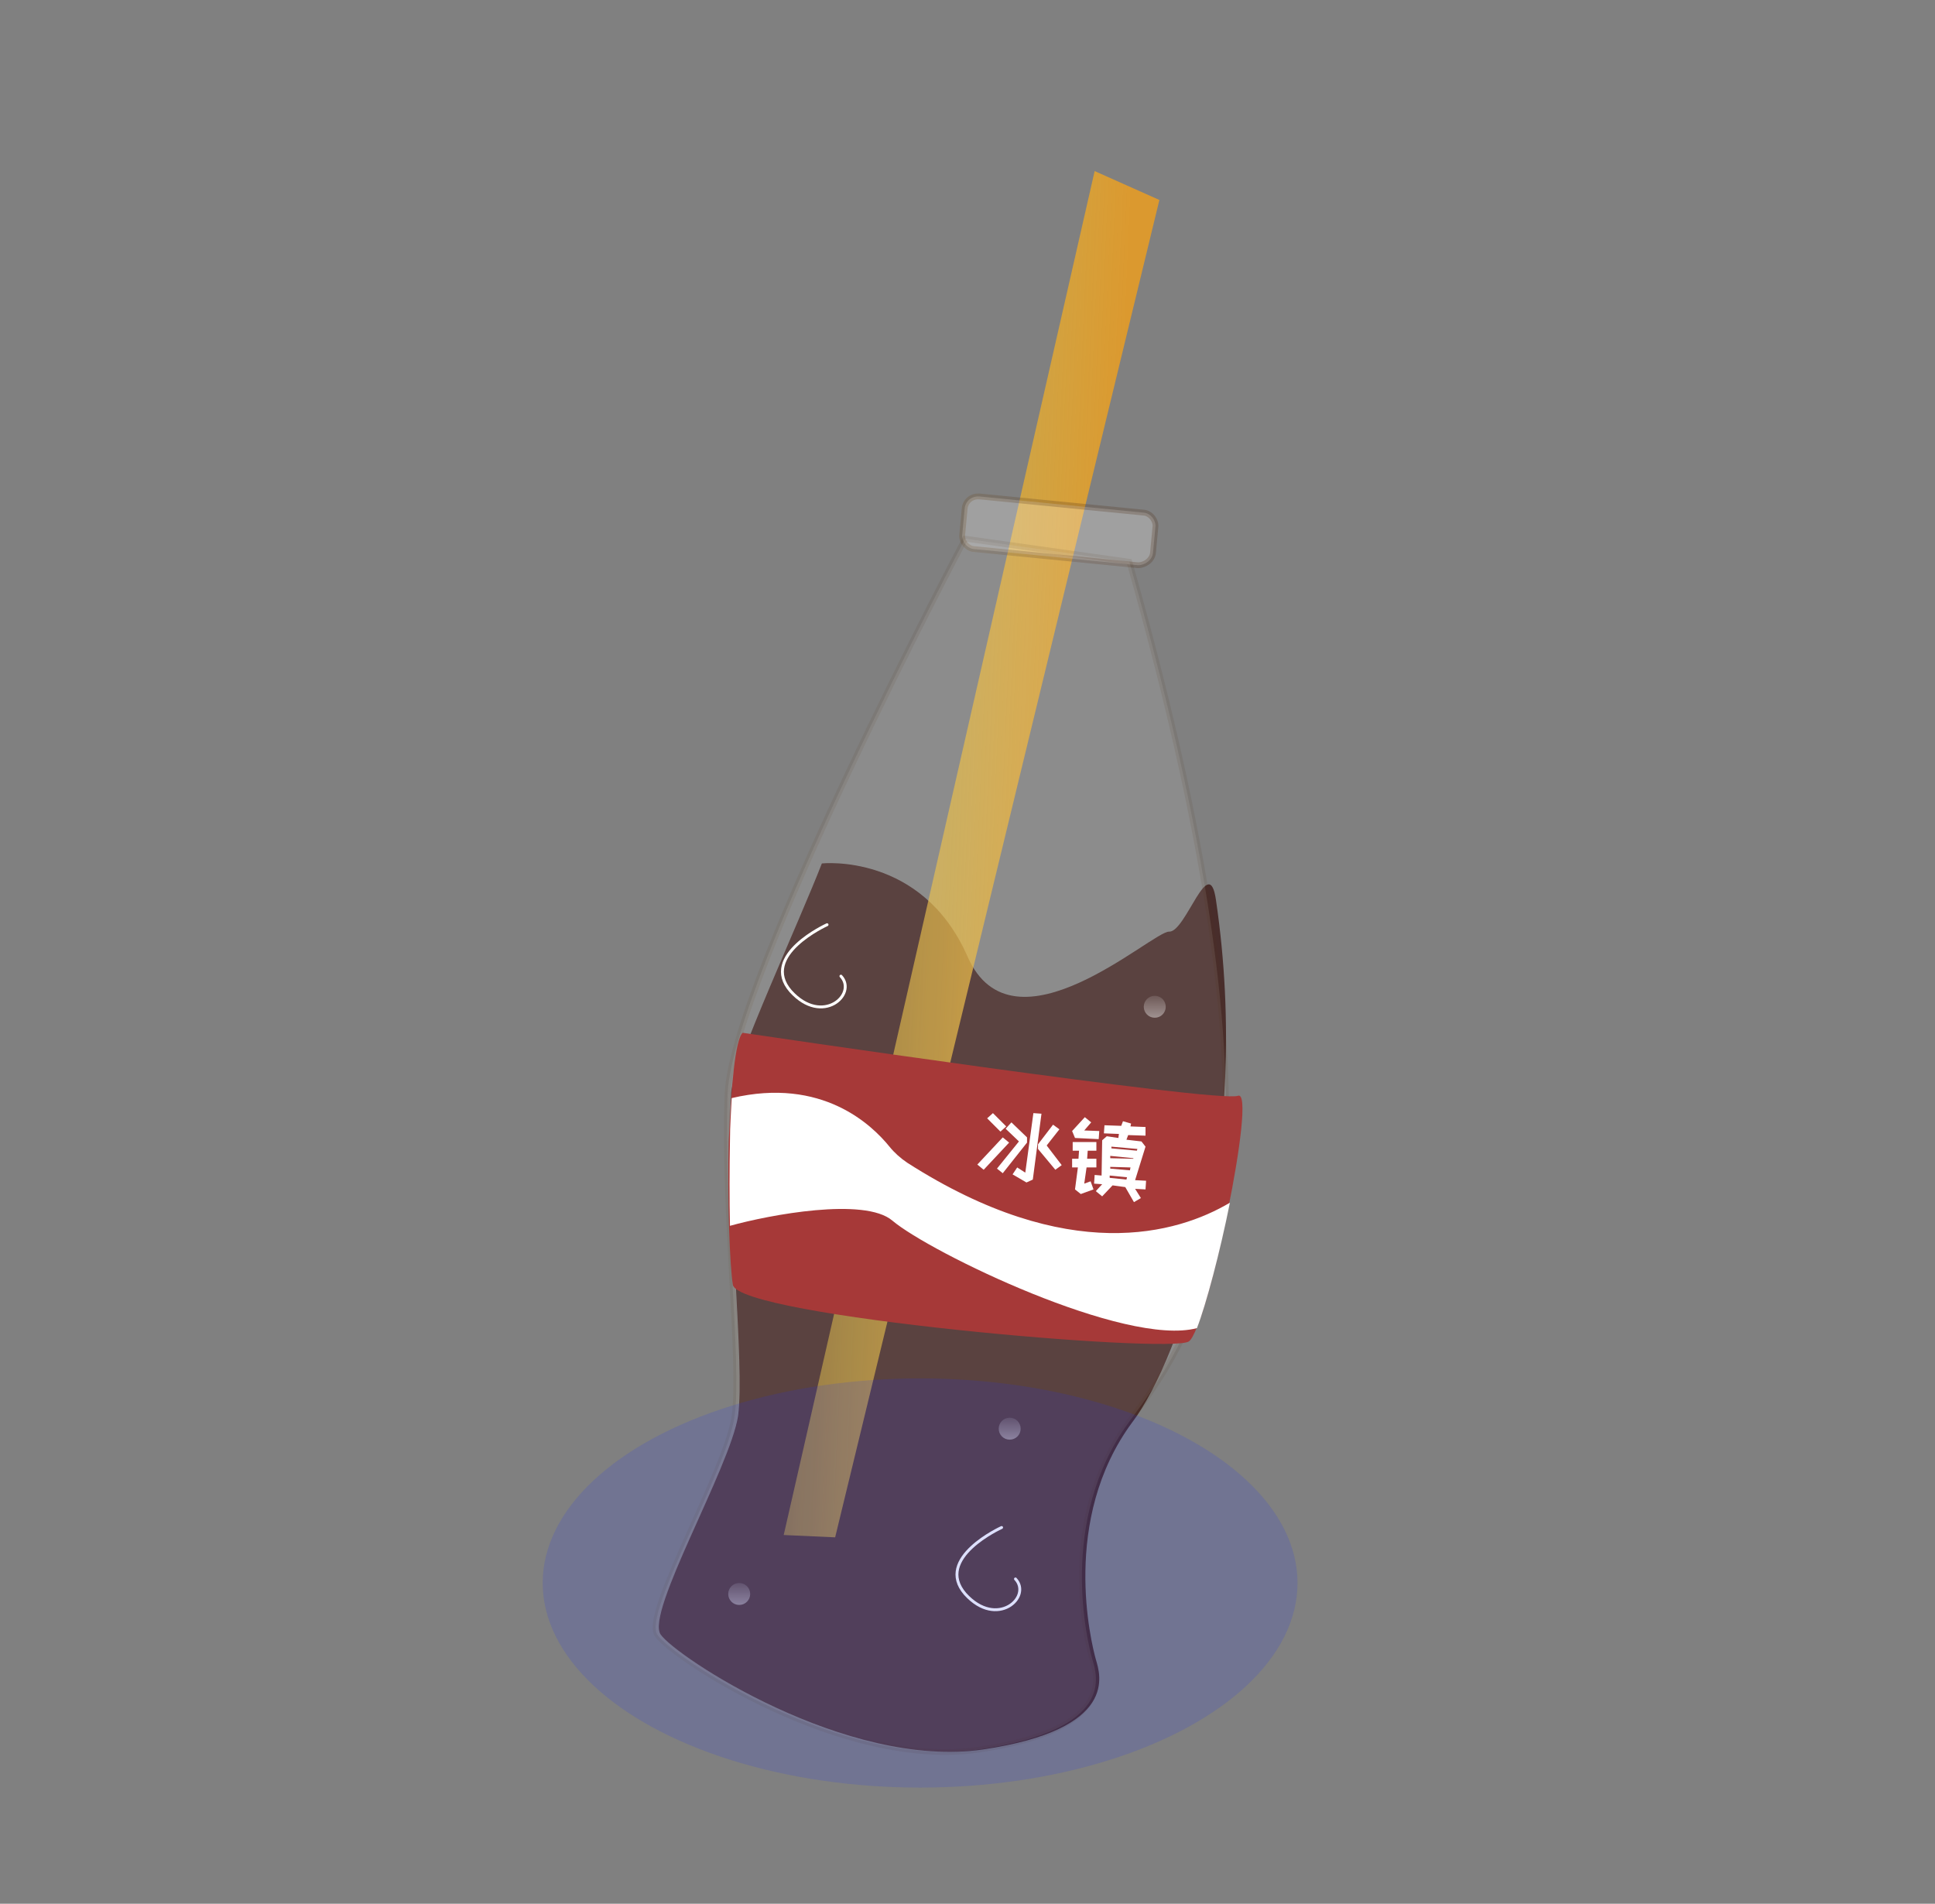 <?xml version="1.0" encoding="utf-8"?>
<!-- Generator: Adobe Illustrator 24.0.1, SVG Export Plug-In . SVG Version: 6.00 Build 0)  -->
<svg version="1.1" id="图层_1" xmlns="http://www.w3.org/2000/svg" xmlns:xlink="http://www.w3.org/1999/xlink" x="0px" y="0px"
	 viewBox="0 0 334.8 329.4" style="enable-background:new 0 0 334.8 329.4;" xml:space="preserve">
<rect x="0" y="0" width="334.8" height="329.4" fill="#808080" stroke="none"/>
<style type="text/css">
	.st0{opacity:0.15;fill:#2131F9;enable-background:new    ;}
	.st1{fill:#210C04;}
	.st2{fill:#FFFFFF;}
	.st3{fill:url(#SVGID_1_);}
	.st4{opacity:0.56;fill:url(#SVGID_2_);enable-background:new    ;}
	.st5{fill:url(#SVGID_3_);}
	.st6{fill:url(#SVGID_4_);}
	.st7{fill:#E22F3D;}
	.st8{fill:none;stroke:#FFFFFF;stroke-miterlimit:10;}
	.st9{fill:none;stroke:#FFFFFF;stroke-width:3;stroke-miterlimit:10;}
	.st10{opacity:0.93;fill:#442725;enable-background:new    ;}
	.st11{fill:url(#SVGID_5_);}
	.st12{fill:none;stroke:#FFFFFF;stroke-width:0.5;stroke-linecap:round;stroke-miterlimit:10;}
	.st13{opacity:0.25;fill:#FFFFFF;stroke:url(#SVGID_6_);stroke-miterlimit:10;enable-background:new    ;}
	.st14{opacity:0.1;fill:#FFFFFF;stroke:url(#SVGID_7_);stroke-miterlimit:10;enable-background:new    ;}
	.st15{fill:#A63938;}
	.st16{opacity:0.4;fill:url(#SVGID_8_);enable-background:new    ;}
	.st17{opacity:0.4;fill:url(#SVGID_9_);enable-background:new    ;}
	.st18{opacity:0.4;fill:url(#SVGID_10_);enable-background:new    ;}
	.st19{fill:url(#SVGID_11_);}
	.st20{fill:url(#SVGID_12_);}
	.st21{fill:url(#SVGID_13_);}
	.st22{fill:#F6E3D8;}
	.st23{fill:url(#SVGID_14_);}
	.st24{fill:url(#SVGID_15_);}
	.st25{fill:url(#SVGID_16_);}
	.st26{fill:url(#SVGID_17_);}
	.st27{fill:url(#SVGID_18_);}
	.st28{fill:url(#SVGID_19_);}
	.st29{fill:url(#SVGID_20_);}
	.st30{fill:url(#SVGID_21_);}
	.st31{fill:url(#SVGID_22_);}
	.st32{fill:url(#SVGID_23_);}
	.st33{fill:url(#SVGID_24_);}
	.st34{fill:url(#SVGID_25_);}
	.st35{fill:#E77974;}
	.st36{fill:#A82E22;}
	.st37{fill:#F0BAB8;}
	.st38{fill:#AE6B27;}
	.st39{fill:url(#SVGID_26_);}
	.st40{fill:url(#SVGID_27_);}
	.st41{opacity:0.44;fill:#A0A4C5;enable-background:new    ;}
	.st42{fill:#AD6823;}
	.st43{fill:url(#SVGID_28_);}
	.st44{opacity:0.47;fill:url(#SVGID_29_);enable-background:new    ;}
	.st45{fill:url(#SVGID_30_);}
	.st46{fill:url(#SVGID_31_);}
	.st47{fill:url(#SVGID_32_);}
	.st48{fill:url(#SVGID_33_);}
	.st49{fill:url(#SVGID_34_);}
	.st50{fill:url(#SVGID_35_);}
	.st51{fill:url(#SVGID_36_);}
	.st52{fill:url(#SVGID_37_);}
	.st53{fill:url(#SVGID_38_);}
	.st54{fill:url(#SVGID_39_);}
	.st55{fill:url(#SVGID_40_);}
	.st56{fill:url(#SVGID_41_);}
	.st57{fill:url(#SVGID_42_);}
	.st58{fill:url(#SVGID_43_);}
	.st59{fill:url(#SVGID_44_);}
	.st60{fill:url(#SVGID_45_);}
	.st61{fill:url(#SVGID_46_);}
	.st62{fill:url(#SVGID_47_);}
	.st63{fill:url(#SVGID_48_);}
	.st64{fill:url(#SVGID_49_);}
	.st65{fill:url(#SVGID_50_);}
	.st66{fill:url(#SVGID_51_);}
	.st67{fill:url(#SVGID_52_);}
	.st68{fill:url(#SVGID_53_);}
	.st69{fill:url(#SVGID_54_);}
	.st70{fill:url(#SVGID_55_);}
	.st71{fill:#F1E7B2;}
	.st72{fill:url(#SVGID_56_);}
	.st73{fill:url(#SVGID_57_);}
	.st74{fill:url(#SVGID_58_);}
	.st75{fill:url(#SVGID_59_);}
	.st76{fill:url(#SVGID_60_);}
	.st77{fill:url(#SVGID_61_);stroke:#FCFCFC;stroke-miterlimit:10;}
	.st78{fill:url(#SVGID_62_);}
	.st79{fill:url(#SVGID_63_);}
	.st80{fill:url(#SVGID_64_);}
	.st81{fill:#C0E0F3;}
	.st82{opacity:0.29;}
	.st83{fill:url(#SVGID_65_);}
	.st84{fill:#74B5F2;}
	.st85{fill:#6AB6E3;}
	.st86{fill:url(#SVGID_66_);}
	.st87{fill:url(#SVGID_67_);}
	.st88{fill:url(#SVGID_68_);}
	.st89{fill:url(#SVGID_69_);}
	.st90{fill:url(#SVGID_70_);}
	.st91{fill:url(#SVGID_71_);}
	.st92{fill:url(#SVGID_72_);}
	.st93{fill:url(#SVGID_73_);}
	.st94{fill:url(#SVGID_74_);}
	.st95{fill:url(#SVGID_75_);}
	.st96{fill:url(#SVGID_76_);}
	.st97{fill:url(#SVGID_77_);}
	.st98{fill:url(#SVGID_78_);}
	.st99{fill:url(#SVGID_79_);}
	.st100{fill:url(#SVGID_80_);}
	.st101{fill:url(#SVGID_81_);}
	.st102{fill:url(#SVGID_82_);}
	.st103{enable-background:new    ;}
	.st104{fill:#2C509A;}
	.st105{fill:url(#SVGID_83_);}
	.st106{fill:url(#SVGID_84_);}
	.st107{fill:url(#SVGID_85_);}
	.st108{fill:#E24416;}
	.st109{fill:url(#SVGID_86_);}
	.st110{fill:url(#SVGID_87_);}
</style>
<g>
	<path class="st10" d="M210.4,155.8c6.3,42.7-6,79.1-14.5,90.3c-12.4,16.8-7.1,38.1-6.3,41c0.8,2.7,4,12.1-19.5,15.6
		c-23.6,3.5-53.2-16.1-55.8-19.9s12-28.8,13.4-37.8c1.2-9.1-2-35.8-1.2-55.9c0.3-4.7,12-30.1,15.7-39.7c0,0,17.3-1.9,25.2,16.1
		s32.1-4.5,34.9-4.3C205.2,161.3,209.2,147.2,210.4,155.8z"/>
	
		<linearGradient id="SVGID_1_" gradientUnits="userSpaceOnUse" x1="118.598" y1="-2469.723" x2="173.323" y2="-2469.723" gradientTransform="matrix(0.999 4.395080e-02 4.395080e-02 -0.999 131.079 -2325.779)">
		<stop  offset="0" style="stop-color:#F4D240;stop-opacity:0.4"/>
		<stop  offset="0.908" style="stop-color:#DB992F"/>
	</linearGradient>
	<polygon class="st3" points="135.6,265.6 189.4,29.6 200.6,34.6 144.5,266 	"/>
	<path class="st12" d="M173.3,264.3c0,0-11.7,5.3-6.3,11.5c5.5,6.1,11.6,0.5,8.7-2.6"/>
	<path class="st12" d="M143.1,160c0,0-11.7,5.3-6.3,11.5c5.5,6.1,11.6,0.5,8.7-2.6"/>
	
		<linearGradient id="SVGID_2_" gradientUnits="userSpaceOnUse" x1="141.146" y1="-2413.104" x2="175.582" y2="-2413.104" gradientTransform="matrix(0.999 4.395080e-02 4.395080e-02 -0.999 131.079 -2325.779)">
		<stop  offset="7.541899e-02" style="stop-color:#6B4B24"/>
		<stop  offset="0.472" style="stop-color:#4E3117"/>
		<stop  offset="0.917" style="stop-color:#4E3117"/>
	</linearGradient>
	<path style="opacity:0.25;fill:#FFFFFF;stroke:url(#SVGID_2_);stroke-miterlimit:10;enable-background:new    ;" d="M196.9,97.8
		L168.5,95c-1.2-0.1-2.2-1.4-2-2.6l0.4-4.3c0.1-1.4,1.2-2.3,2.6-2.2l28.4,2.8c1.2,0.1,2.2,1.4,2,2.6l-0.4,4.3
		C199.4,96.9,198.1,97.8,196.9,97.8z"/>
	
		<linearGradient id="SVGID_3_" gradientUnits="userSpaceOnUse" x1="96.71" y1="-2520.152" x2="192.5" y2="-2520.152" gradientTransform="matrix(0.999 4.395080e-02 4.395080e-02 -0.999 131.079 -2325.779)">
		<stop  offset="7.541899e-02" style="stop-color:#6B4B24"/>
		<stop  offset="0.472" style="stop-color:#4E3117"/>
		<stop  offset="0.917" style="stop-color:#4E3117"/>
	</linearGradient>
	<path style="opacity:0.1;fill:#FFFFFF;stroke:url(#SVGID_3_);stroke-miterlimit:10;enable-background:new    ;" d="M167,93.2
		c0,0-40.1,75.8-41.1,95.9c-0.8,20.1,2.5,46.8,1.2,55.9c-1.2,9.1-15.8,34-13.4,37.8s32.2,23.5,55.8,19.9
		c23.6-3.5,20.3-12.8,19.5-15.6c-0.8-2.7-6.1-24,6.3-41c12.4-16.8,30.6-41.5,0.1-148.9L167,93.2z"/>
	<path class="st15" d="M128.5,178.7L128.5,178.7L128.5,178.7c0,0,82.3,12.2,85.7,10.9s-5.3,40.3-8.5,42.5
		c-3.1,2.2-77.9-4.3-78.9-9.8c-0.5-3-1-14.5-0.7-25.1C126.5,188.2,127.2,179.9,128.5,178.7z"/>
	<path class="st2" d="M207.1,229.8c1.6-4.1,4-13.2,5.7-21.7c-9.1,5.4-28,10.9-55.8-6.9c-1.2-0.8-2.3-1.8-3.1-2.8
		c-3-3.7-11.6-12.1-27.3-8.4c-0.1,2.3-0.3,4.7-0.3,7.3c-0.1,5-0.1,10.3,0,14.8c6.8-1.9,23.3-5,28.1-0.9
		C160.9,216.7,194.7,233.1,207.1,229.8z"/>
	<g>
		<path class="st2" d="M169.1,201.5l4.4-4.7l1.1,0.9l-4.4,4.7L169.1,201.5z M170.8,193.5l1-0.9l2.3,2.3l-1,0.9L170.8,193.5z
			 M172.5,202.2l3.8-4.7l-2.3-2.2l1-1.1l2.7,2.6v0.9l-4.2,5.3L172.5,202.2z M175.2,203.2l0.8-1.2l1.4,0.9l1.4-10.3l1.4,0.1
			l-1.5,11.4l-1.1,0.5L175.2,203.2z M179.6,198.8v-0.8l2.6-3.4l1.1,0.8l-2.2,2.8l2.6,3.4l-1.1,0.8L179.6,198.8z"/>
		<path class="st2" d="M186,196.9l-0.5-1.2l2.2-2.4l1.1,0.9l-1.2,1.4l2.6,0.1l-0.1,1.4L186,196.9z M188,202l-0.4,2.8l1.1-0.4
			l0.5,1.4l-2.2,0.8l-1-0.8l0.5-3.8h-1v-1.5h1.1l0.1-1.4h-1.1v-1.5h4.1v1.5h-1.5l-0.1,1.4h1.6v1.5H188z M196.4,205.7l1,1.6l-1.2,0.7
			l-1.5-2.6l-2.2-0.3l-1.8,1.9l-1.1-0.9l1.1-1.2l-1.4-0.1l0.1-1.5l1.2,0.1l0.1-6.1l0.8-0.7l2,0.3l0.1-0.7l-2.6-0.1l0.1-1.4l2.9,0.1
			l0.3-0.8l1.4,0.4l-0.1,0.5l2.6,0.1v1.5l-3-0.1l-0.3,0.8l2.6,0.3l0.7,0.9l-1.8,5.8l1.9,0.1l-0.1,1.5L196.4,205.7z M192,203.8
			l2.9,0.3l0.1-0.4l-3-0.3V203.8z M192.1,202.2l3.4,0.3l0.1-0.5l-3.5-0.1V202.2z M192.1,200.4l4,0.1v-0.1l-4-0.4V200.4z
			 M192.3,198.4v0.3l4.4,0.4l0.1-0.3L192.3,198.4z"/>
	</g>
	
		<linearGradient id="SVGID_4_" gradientUnits="userSpaceOnUse" x1="127.865" y1="-2636.367" x2="127.865" y2="-2632.461" gradientTransform="matrix(1 0 0 -1 0 -2358.6)">
		<stop  offset="7.541899e-02" style="stop-color:#FFFFFF"/>
		<stop  offset="1" style="stop-color:#FFFFFF;stop-opacity:0.3"/>
	</linearGradient>
	<ellipse style="opacity:0.4;fill:url(#SVGID_4_);enable-background:new    ;" cx="127.9" cy="275.8" rx="1.9" ry="1.9"/>
	
		<linearGradient id="SVGID_5_" gradientUnits="userSpaceOnUse" x1="174.659" y1="-2607.788" x2="174.659" y2="-2603.883" gradientTransform="matrix(1 0 0 -1 0 -2358.6)">
		<stop  offset="7.541899e-02" style="stop-color:#FFFFFF"/>
		<stop  offset="1" style="stop-color:#FFFFFF;stop-opacity:0.3"/>
	</linearGradient>
	<ellipse style="opacity:0.4;fill:url(#SVGID_5_);enable-background:new    ;" cx="174.7" cy="247.2" rx="1.9" ry="1.9"/>
	
		<linearGradient id="SVGID_6_" gradientUnits="userSpaceOnUse" x1="199.762" y1="-2534.765" x2="199.762" y2="-2530.859" gradientTransform="matrix(1 0 0 -1 0 -2358.6)">
		<stop  offset="7.541899e-02" style="stop-color:#FFFFFF"/>
		<stop  offset="1" style="stop-color:#FFFFFF;stop-opacity:0.3"/>
	</linearGradient>
	<ellipse style="opacity:0.4;fill:url(#SVGID_6_);enable-background:new    ;" cx="199.8" cy="174.2" rx="1.9" ry="1.9"/>
</g>
<ellipse class="st0" cx="159.2" cy="273.9" rx="65.3" ry="35.4"/>
</svg>
